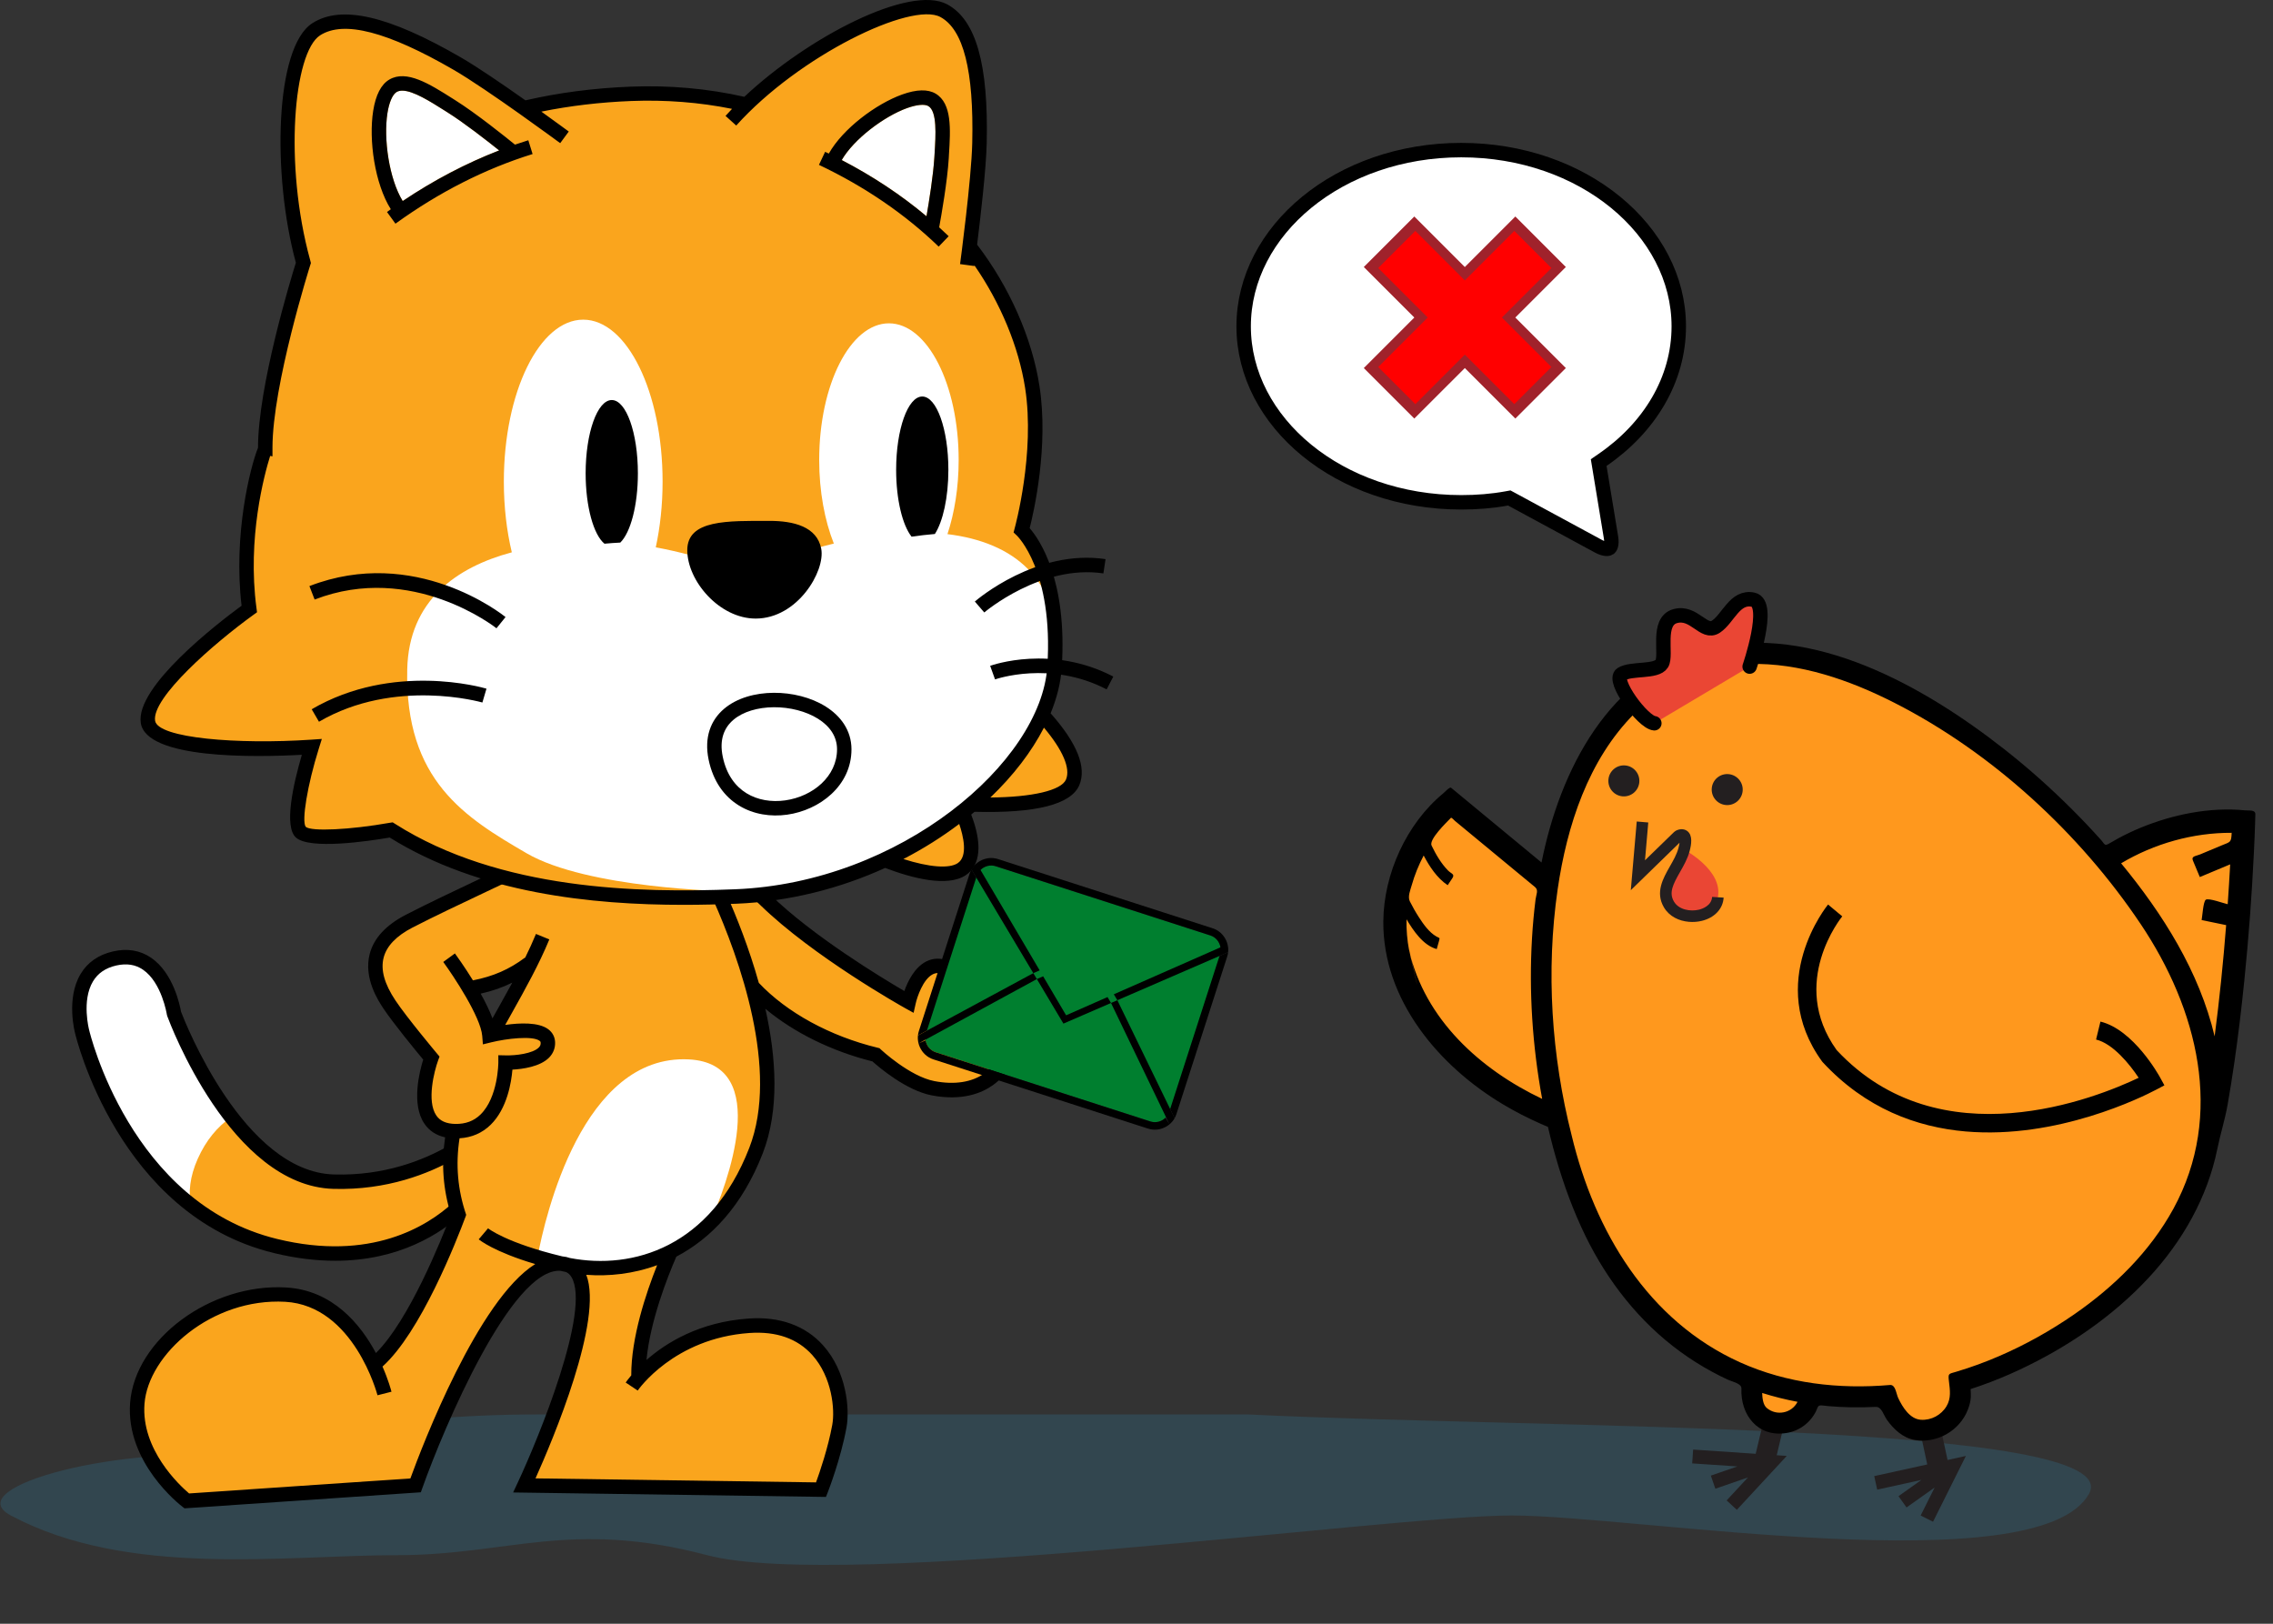 <svg width="315" height="225" viewBox="0 0 315 225" fill="none" xmlns="http://www.w3.org/2000/svg">
<rect x="0" y="0" width="315" height="225" fill="#333333" stroke="none"/>
<path opacity="0.2" d="M74.5 196H173C213.667 198 295.1 197 289.5 207C282.5 219.5 226.5 210 209.5 210C192.5 210 117 220.5 98 215.5C79 210.5 70.5 215.5 55 215.5C39.5 215.5 17.77 218.677 1.5 210C-6 206 17.5 200 33.5 202C37.833 200 52.1 196 74.5 196Z" fill="#2E91BF"/>
<path d="M63.219 167.505C59.41 170.985 51.299 175.958 37.99 172.716C16.769 167.548 11.213 143.052 11.213 143.052C11.213 143.052 8.863 134.441 15.715 132.872C22.567 131.308 23.938 140.507 23.938 140.507C23.938 140.507 32.354 163.413 46.059 163.804C53.082 164.005 58.616 161.892 62.34 159.783C62.34 159.783 64.305 159.467 65.211 161.515C66.117 163.57 63.219 167.505 63.219 167.505Z" fill="#FAA51D"/>
<path d="M27.399 160.583C28.565 157.97 30.149 156.144 31.917 154.878C26.808 148.304 23.938 140.507 23.938 140.507C23.938 140.507 22.567 131.308 15.715 132.872C8.863 134.434 11.213 143.054 11.213 143.054C11.213 143.054 14.658 158.214 26.465 167.197C26.092 165.259 26.293 163.062 27.399 160.583Z" fill="white"/>
<path d="M46.454 174.702C43.88 174.702 41.042 174.383 37.933 173.626C16.358 168.372 10.472 143.463 10.415 143.212C10.372 143.056 9.127 138.372 11.169 134.962C12.134 133.351 13.648 132.299 15.67 131.835C17.652 131.384 19.426 131.68 20.942 132.716C24.048 134.838 24.949 139.392 25.085 140.186C25.664 141.703 33.807 162.388 46.266 162.744C53.269 162.955 58.698 160.74 62.025 158.852L63.011 160.592C59.462 162.603 53.678 164.952 46.208 164.741C31.99 164.337 23.528 141.751 23.175 140.79L23.125 140.594C23.118 140.55 22.423 136.146 19.809 134.365C18.758 133.649 17.55 133.467 16.115 133.787C14.628 134.127 13.572 134.85 12.888 135.984C11.282 138.656 12.343 142.688 12.354 142.729C12.418 143.008 18.045 166.726 38.405 171.683C51.365 174.843 59.205 169.919 62.723 166.704L64.072 168.182C61.117 170.883 55.36 174.702 46.454 174.702Z" fill="black"/>
<path d="M62.631 156.995C55.682 156.831 59.354 146.86 59.354 146.86C59.354 146.86 55.163 141.853 53.555 139.446C52.018 137.134 48.977 131.674 56.278 127.894C61.805 125.04 69.639 121.519 73.598 119.485L80.829 120.297L80.772 120.318C81.901 119.611 83.301 119.089 85.047 118.922C91.047 118.336 97.621 120.237 97.621 120.237C97.714 120.422 97.809 120.616 97.921 120.831L97.9 120.792C99.55 120.76 101.197 121.206 101.197 121.206C102.402 122.022 103.871 123.224 105.641 124.95C112.932 132.051 125.495 139.065 125.495 139.065C125.495 139.065 126.891 132.755 130.731 134.336C134.573 135.912 130.618 140.361 130.618 140.361C130.618 140.361 140.497 138.701 139.579 144.851C138.997 148.746 135.429 152.293 128.88 151.039C125.132 150.322 120.964 146.408 120.964 146.408C113.76 144.656 107.939 141.179 104.235 137.346L104.251 137.376C106.2 144.685 107.147 152.897 104.596 159.489C101.722 166.903 97.359 171.247 92.684 173.553L92.746 173.524C91.312 176.768 88.181 184.638 88.308 190.94L88.324 190.993C90.265 188.811 95.224 184.347 103.619 183.764C114.777 182.983 116.932 193.358 116.146 197.662C115.365 201.971 113.601 206.473 113.601 206.473L72.49 205.887C72.49 205.887 85.566 177.908 78.467 175.341L78.412 175.33C78.13 175.273 77.852 175.216 77.579 175.148C68.573 174.557 57.415 205.881 57.415 205.881L25.7 208.03C25.7 208.03 18.261 202.351 18.848 194.521C19.435 186.692 29.028 178.862 39.403 179.448C45.962 179.819 49.704 185.196 51.571 189.101L51.731 189.04C56.948 184.833 62.081 171.824 63.376 168.379C63.376 168.379 62.426 164.261 62.3 162.543C62.175 160.829 62.631 156.995 62.631 156.995ZM67.903 143.563C69.803 140.042 71.874 136.57 73.592 133.052L73.572 133.088C73.158 133.542 72.93 133.761 72.93 133.761C70.641 135.474 68.188 136.613 64.608 137.22L64.715 137.384C66.008 139.56 67.274 142.07 67.406 143.726C67.406 143.726 67.586 143.683 67.87 143.622L67.903 143.563Z" fill="#FAA51D"/>
<path d="M98.418 169.384C100.645 164.32 107.193 147.38 95.434 146.798C80.705 146.069 75.545 168.566 74.487 174.198L74.546 174.354C75.458 174.625 76.466 174.887 77.579 175.157C83.544 176.579 91.882 175.932 98.325 169.495L98.418 169.384Z" fill="white"/>
<path d="M25.572 209.009L25.273 208.78C24.951 208.534 17.409 202.676 18.03 194.4C18.689 185.588 29.196 177.796 39.638 178.405C46.109 178.767 49.979 183.528 52.096 187.489C56.682 182.96 61.153 171.837 62.492 168.321C61.406 164.805 61.14 161.286 61.686 157.596C60.446 157.325 59.482 156.694 58.812 155.705C56.963 152.998 58.151 148.421 58.65 146.826C57.591 145.553 54.503 141.796 53.144 139.758C52.455 138.721 50.358 135.57 51.232 132.195C51.796 130.014 53.481 128.188 56.24 126.76C59.186 125.238 63.158 123.359 66.662 121.7L69.108 120.542L69.966 122.349L67.516 123.509C64.027 125.157 60.073 127.03 57.158 128.534C54.925 129.687 53.583 131.089 53.167 132.692C52.729 134.38 53.267 136.327 54.808 138.641C56.366 140.978 60.5 145.917 60.541 145.966L60.913 146.408L60.713 146.951C60.183 148.396 59.105 152.585 60.464 154.57C60.985 155.336 61.846 155.716 63.097 155.742C64.51 155.764 65.669 155.343 66.599 154.43C69.033 152.044 69.061 147.29 69.061 147.242V146.221L70.083 146.242C71.417 146.283 73.845 146 74.676 145.143C74.865 144.951 74.941 144.753 74.928 144.494C74.923 144.387 74.899 144.312 74.779 144.223C73.795 143.488 70.19 143.913 68.063 144.437L66.922 144.716L66.828 143.545C66.618 140.915 62.86 135.256 61.429 133.297L63.044 132.116C63.29 132.454 64.376 133.958 65.542 135.847C68.387 135.285 70.574 134.326 72.75 132.7L72.771 132.726C73.315 131.622 73.824 130.517 74.277 129.414L76.127 130.174C74.71 133.621 72.802 137.033 70.957 140.333C70.642 140.895 70.327 141.46 70.014 142.021C72.008 141.739 74.636 141.618 75.975 142.618C76.563 143.056 76.892 143.671 76.926 144.392C76.965 145.204 76.682 145.946 76.107 146.538C74.853 147.823 72.398 148.142 71.012 148.218C70.866 149.96 70.289 153.611 67.998 155.857C66.825 157.003 65.376 157.632 63.685 157.73C63.121 161.388 63.424 164.873 64.607 168.347L64.557 168.367L64.598 168.384C63.187 172.176 58.279 184.621 53.008 189.362C53.836 191.254 54.208 192.674 54.253 192.849L52.315 193.34C52.283 193.216 49.037 180.926 39.524 180.387C29.35 179.823 20.538 187.658 20.023 194.535C19.546 200.885 24.904 205.842 26.205 206.945L56.872 204.865C58.538 200.297 66.258 180.091 74.172 175.16C68.42 173.447 66.438 171.811 66.343 171.732L67.635 170.207C67.654 170.224 70.185 172.242 77.922 174.094C78.304 174.127 78.662 174.203 78.995 174.324C87.698 175.988 98.498 172.838 103.84 159.054C108.026 148.252 102.464 132.797 98.777 124.546L100.603 123.732C102.068 127.006 103.814 131.388 105.16 136.195C109.035 140.306 115.021 143.58 121.626 145.184L121.884 145.246L122.072 145.428C122.111 145.465 126.078 149.157 129.492 149.808C132.283 150.345 134.68 149.972 136.426 148.737C137.832 147.739 138.757 146.217 139.02 144.461C139.171 143.442 138.975 142.687 138.416 142.139C136.812 140.568 132.676 140.861 131.215 141.105L128.432 141.574L130.3 139.457C130.776 138.921 132.071 137.129 131.806 135.988C131.771 135.84 131.66 135.381 130.784 135.013C130.198 134.777 129.713 134.777 129.249 135.016C127.909 135.713 127.103 138.158 126.905 139.037L126.61 140.348L125.44 139.7C124.919 139.411 112.677 132.534 105.377 125.427C105.033 125.091 104.703 124.777 104.384 124.484L105.738 123.012C106.072 123.32 106.416 123.646 106.77 123.995C112.642 129.71 122.13 135.46 125.328 137.327C125.791 136.014 126.716 134.088 128.32 133.251C129.301 132.732 130.42 132.708 131.543 133.169C133.064 133.794 133.586 134.806 133.757 135.542C134.028 136.71 133.608 137.939 133.084 138.924C135.148 138.833 138.134 139.061 139.822 140.718C140.531 141.413 141.308 142.682 141.002 144.764C140.656 147.07 139.441 149.063 137.586 150.379C136.053 151.466 133.344 152.59 129.123 151.784C125.57 151.1 121.81 147.888 120.908 147.079C115.252 145.665 110.017 143.079 106.07 139.788C107.578 146.554 108.035 153.795 105.713 159.792C102.879 167.104 98.516 171.624 93.728 174.134C92.489 176.986 90.114 183.02 89.591 188.45C92.279 186.093 96.91 183.185 103.731 182.71C108.047 182.398 111.62 183.689 114.073 186.431C117.308 190.042 117.784 195.201 117.313 197.785C116.522 202.139 114.79 206.598 114.716 206.781L114.463 207.427L71.112 206.809L71.767 205.408C74.745 199.039 81.886 181.512 79.203 176.977C79.004 176.64 78.758 176.408 78.443 176.264C78.17 176.21 77.898 176.152 77.631 176.089C70.86 175.765 61.565 197.68 58.541 206.167L58.321 206.784L25.572 209.009ZM74.213 204.857L113.087 205.412C113.59 204.031 114.753 200.652 115.339 197.433C115.723 195.32 115.313 190.826 112.574 187.77C110.517 185.479 107.595 184.451 103.863 184.71C93.363 185.446 88.425 192.614 88.376 192.688L86.713 191.578C86.757 191.515 87.01 191.14 87.481 190.584C87.462 185.346 89.534 179.162 91.067 175.315C87.784 176.52 84.401 176.885 81.248 176.649C83.658 182.88 76.586 199.574 74.213 204.857ZM66.613 137.688C67.247 138.828 67.835 140.013 68.247 141.113C68.568 140.535 68.892 139.957 69.214 139.383C69.809 138.32 70.41 137.242 70.998 136.16C69.652 136.829 68.225 137.326 66.613 137.688Z" fill="black"/>
<path d="M144 99.556C145.297 96.906 146.082 94.257 146.248 91.73C147.168 77.683 141.691 72.75 141.691 72.75C141.691 72.75 144.623 62.27 143.162 52.896C142.221 46.859 139.289 39.601 134.433 33.417L134.489 33.356C134.963 29.58 135.761 22.716 135.843 19.112C136.056 9.855 134.905 2.939 130.905 0.767C126.53 -1.612 112.477 5.187 103.553 13.776L103.379 13.749C98.469 12.603 93.17 12.061 87.518 12.285C81.733 12.514 76.803 13.296 72.795 14.241L72.701 14.261C69.574 12.048 65.849 9.485 63.484 8.115C54.99 3.197 47.972 0.742 43.918 3.344C39.457 6.208 38.619 22.864 42.104 35.557L42.143 35.708C42.143 35.708 36.856 52.354 36.856 61.336C36.856 61.336 32.877 71.537 34.844 83.894L30.549 88.062C30.549 88.062 19.504 96.083 20.838 100.311C22.174 104.541 30.57 103.804 30.57 103.804L42.44 103.853L43.544 103.791C43.544 103.791 40.116 113.937 42.019 115.595C43.923 117.255 51.908 115.595 51.908 115.595L55.688 115.217C68.875 124.227 84.939 125.203 102.266 124.515C109.345 124.235 116.1 122.383 122.102 119.554C123.108 119.987 130.649 123.114 133.582 121.16C136.527 119.207 133.701 113.238 133.322 112.472C133.523 112.306 133.722 112.142 133.926 111.974L137.828 111.385L145.4 111.03C145.4 111.03 148.219 109.907 148.871 107.19C149.235 105.706 146.53 102.324 144 99.556Z" fill="#FAA51D"/>
<path d="M131.302 74.014C132.28 71.053 132.854 67.531 132.854 63.741C132.854 53.281 128.528 44.803 123.19 44.803C117.853 44.803 113.526 53.282 113.526 63.741C113.526 68.109 114.288 72.119 115.555 75.323C108.731 76.989 103.358 79.385 103.358 79.385C103.358 79.385 97.409 77.047 90.879 75.842C91.484 73.057 91.824 69.977 91.824 66.733C91.824 54.338 86.9 44.295 80.824 44.295C74.749 44.295 69.824 54.342 69.824 66.733C69.824 70.251 70.221 73.574 70.928 76.536C63.257 78.588 56.652 83.224 56.436 92.741C56.084 108.206 64.52 113.303 72.956 118.223C81.392 123.145 100.724 123.494 100.724 123.494C114.255 122.973 120.231 119.806 126.382 116.473C132.531 113.133 146.414 102.765 146.591 90.813C146.746 80.212 140.543 75.151 131.302 74.014Z" fill="white"/>
<path d="M106.649 72.178C100.846 72.178 95.245 71.985 95.245 76.239C95.245 80.491 99.69 85.715 104.724 85.715C110.527 85.715 114.39 79.14 113.81 76.048C113.223 72.951 109.936 72.178 106.649 72.178Z" fill="black"/>
<path d="M69.176 20.844C64.591 22.621 60.115 24.968 55.808 27.857C53.93 24.806 53.13 19.25 53.694 15.674C53.93 14.175 54.406 13.082 54.967 12.751C55.188 12.621 55.451 12.562 55.749 12.562C57.253 12.562 59.616 14.056 61.579 15.296L62.037 15.585C64.316 17.019 67.422 19.441 69.176 20.844ZM128.653 14.7C128.135 14.393 127.036 14.501 125.7 14.98C122.518 16.127 118.331 19.269 116.651 22.178C120.944 24.407 124.88 27.015 128.397 29.966C128.761 27.863 129.338 24.274 129.489 21.778L129.519 21.281C129.681 18.675 129.883 15.43 128.653 14.7Z" fill="white"/>
<path d="M129.559 73.994C128.46 74.086 127.382 74.213 126.329 74.366C125.069 72.776 124.19 69.23 124.19 65.102C124.19 59.493 125.81 54.944 127.81 54.944C129.808 54.944 131.429 59.493 131.429 65.102C131.429 68.931 130.673 72.262 129.559 73.994ZM88.401 65.59C88.401 59.981 86.779 55.433 84.781 55.433C82.781 55.433 81.16 59.981 81.16 65.59C81.16 70.215 82.263 74.113 83.77 75.341C84.506 75.273 85.238 75.218 85.961 75.185C87.38 73.809 88.401 70.038 88.401 65.59Z" fill="black"/>
<path d="M118 103.83C118 101.187 116.477 99.189 114.425 97.902C112.387 96.624 109.751 95.983 107.224 96C104.707 96.017 102.151 96.69 100.353 98.213C98.491 99.788 97.56 102.177 98.203 105.271L100.161 104.864C99.657 102.438 100.381 100.809 101.645 99.739C102.971 98.616 105.013 98.015 107.238 98C109.452 97.985 111.7 98.554 113.362 99.596C115.009 100.629 116 102.063 116 103.83H118ZM98.203 105.271C98.829 108.281 100.381 110.38 102.411 111.625C104.421 112.859 106.82 113.208 109.091 112.888C113.559 112.259 118 108.913 118 103.83H116C116 107.57 112.679 110.363 108.812 110.908C106.915 111.175 105.003 110.869 103.457 109.921C101.932 108.985 100.683 107.376 100.161 104.864L98.203 105.271Z" fill="black"/>
<path d="M94.723 125.382C82.078 125.382 66.451 123.816 54.008 116.056C50.997 116.574 42.911 117.765 41.011 116.055C39.323 114.536 40.626 108.716 41.832 104.591C35.298 104.946 20.256 105.213 19.509 100.174C18.762 95.148 30.117 86.4 33.479 83.932C32.313 74.123 34.656 64.799 35.756 62.042C35.761 53.541 40.285 38.702 41.002 36.403C37.693 24.218 38.084 6.556 43.278 3.22C47.292 0.642 53.841 2.151 63.886 7.967C66.205 9.309 69.758 11.743 72.818 13.905C77.42 12.844 82.317 12.206 87.38 12.008C92.777 11.794 98.084 12.268 103.151 13.414C111.95 5.147 126.102 -2.204 131.284 0.613C135.263 2.774 136.993 8.89 136.741 19.859C136.657 23.438 135.89 30.054 135.411 33.901C139.868 39.714 143.012 46.815 144.049 53.464C145.352 61.822 143.282 70.869 142.695 73.188C144.049 74.742 147.937 80.341 147.14 92.519C147.004 94.582 146.476 96.707 145.598 98.839C149.281 102.986 150.617 106.34 149.574 108.803C148.435 111.48 143.544 112.714 135.053 112.49C134.904 112.621 134.743 112.75 134.592 112.877C136.157 116.938 135.895 119.912 133.827 121.281C131.268 122.974 126.358 121.676 122.668 120.268C116.458 123.093 109.421 124.936 101.972 125.231C99.705 125.32 97.276 125.382 94.723 125.382ZM54.423 113.952L54.751 114.161C69.274 123.389 88.607 123.755 101.886 123.224C124.783 122.319 144.274 105.612 145.141 92.38C146.012 79.086 140.959 74.248 140.909 74.2L140.467 73.785L140.62 73.19C140.649 73.087 143.474 62.803 142.065 53.761C141.175 48.054 138.651 41.986 135.044 36.775C135.033 36.817 135.029 36.846 135.027 36.864L133.048 36.595C133.068 36.478 134.626 24.829 134.737 19.803C134.966 9.804 133.524 4.099 130.327 2.36C126.308 0.179 110.719 7.719 102.03 17.396L100.547 16.06C100.838 15.736 101.141 15.412 101.448 15.086C96.932 14.175 92.239 13.811 87.461 13.997C83.157 14.167 78.989 14.661 75.024 15.467C77.125 16.974 78.663 18.111 78.822 18.226L77.634 19.835C77.533 19.76 67.501 12.363 62.887 9.689C53.689 4.365 47.63 2.798 44.362 4.895C40.676 7.262 39.341 22.772 42.972 36.003L43.087 36.444L43 36.718C42.948 36.883 37.76 53.322 37.76 62.044V63.236L37.438 63.177C36.623 65.79 34.247 74.54 35.541 84.245L35.62 84.838L35.135 85.189C29.61 89.174 21.02 96.684 21.492 99.867C21.851 102.294 32.979 103.183 43.142 102.495L44.601 102.394L44.164 103.79C42.612 108.75 41.773 113.788 42.368 114.571C43.122 115.245 48.476 114.993 54.044 114.009L54.423 113.952ZM125.198 119.035C128.735 120.168 131.534 120.396 132.719 119.611C134.182 118.639 133.49 115.813 132.931 114.175C130.574 115.954 127.983 117.594 125.198 119.035ZM144.674 100.829C142.966 104.162 140.436 107.462 137.25 110.509C143.062 110.462 147.087 109.53 147.729 108.021C148.379 106.483 147.298 103.951 144.674 100.829ZM130.085 34.173C125.41 29.662 119.828 25.85 113.494 22.845L114.348 21.038C114.518 21.117 114.692 21.198 114.86 21.28C116.798 17.839 121.384 14.406 125.016 13.097C127.024 12.375 128.585 12.336 129.666 12.977C131.945 14.331 131.727 17.927 131.51 21.405L131.485 21.898C131.293 25.109 130.452 29.88 130.155 31.5C130.597 31.903 131.043 32.315 131.469 32.731L130.085 34.173ZM116.651 22.179C120.944 24.408 124.88 27.016 128.397 29.967C128.761 27.864 129.338 24.275 129.489 21.779L129.519 21.282C129.681 18.677 129.883 15.429 128.653 14.699C128.135 14.392 127.036 14.5 125.7 14.979C122.518 16.127 118.33 19.269 116.651 22.179ZM54.803 30.994L53.631 29.374C53.807 29.247 53.984 29.121 54.16 28.994C51.932 25.451 51.078 19.416 51.717 15.362C52.065 13.155 52.816 11.697 53.948 11.029C56.337 9.618 59.543 11.645 62.645 13.605L63.1 13.893C66.003 15.72 70.041 18.962 71.366 20.041C71.98 19.827 72.596 19.627 73.215 19.435L73.808 21.345C67.229 23.387 60.835 26.633 54.803 30.994ZM55.748 12.561C55.45 12.561 55.186 12.62 54.966 12.75C54.405 13.081 53.929 14.174 53.693 15.673C53.13 19.247 53.929 24.805 55.807 27.856C60.115 24.967 64.59 22.622 69.175 20.843C67.421 19.44 64.315 17.018 62.035 15.584L61.577 15.295C59.615 14.055 57.252 12.561 55.748 12.561Z" fill="black"/>
<path d="M44.204 100.009L43.196 98.28C54.467 91.705 66.894 95.273 67.418 95.428L66.851 97.346C66.73 97.313 54.711 93.878 44.204 100.009ZM153.364 95.525C145.565 91.463 137.973 94.117 137.897 94.145L137.219 92.263C137.562 92.14 145.718 89.287 154.285 93.752L153.364 95.525ZM68.804 87.059C68.688 86.966 57.116 77.844 43.602 83.079L42.88 81.214C57.492 75.555 69.553 85.095 70.06 85.505L68.804 87.059ZM136.405 84.868L135.097 83.354C135.442 83.055 143.664 76.048 153.209 77.478L152.912 79.457C144.294 78.171 136.483 84.802 136.405 84.868Z" fill="black"/>
<path d="M259.736 204.543L267.086 202.928L264.088 189.032L266.902 188.424L269.899 202.308L272.44 201.748L267.888 210.865L266.171 210.005L268.11 206.123L264.213 208.888L263.102 207.323L266.274 205.071L260.15 206.419L259.736 204.543ZM234.64 200.866L243.309 201.451L246.616 187.591L249.417 188.257L246.225 201.648L247.618 201.744L240.696 209.216L239.285 207.912L242.236 204.727L237.721 206.289L237.092 204.475L240.769 203.203L234.509 202.781L234.64 200.866Z" fill="#231F20"/>
<path d="M201.022 111.173L214.559 122.362C216.584 109.608 221.886 98.52 231.4 93.384C249.364 83.683 275.802 100.574 291.697 119.166C301.221 112.74 310.925 113.879 310.925 113.879C310.925 113.879 310.358 135.888 306.715 155.104C306.571 155.865 306.397 156.52 306.2 157.083C304.44 169.189 295.913 179.618 282.227 187.01C278.732 188.901 275.148 190.386 271.544 191.462C271.653 192.4 271.725 193.362 271.662 193.75C271.201 196.627 268.492 198.593 265.614 198.133C263.76 197.832 262.134 195.536 261.371 193.42C257.917 193.716 254.502 193.624 251.185 193.145C250.831 194.027 250.228 195.331 249.934 195.684C248.418 197.496 245.726 197.731 243.92 196.217C242.73 195.217 242.574 192.867 242.953 191.068C234.387 187.908 226.968 181.752 221.957 172.465C219.282 167.517 217.167 161.472 215.73 154.925C209.695 152.528 196.875 145.909 193.724 132.044C191.23 119.247 201.022 111.173 201.022 111.173Z" fill="#FF981D"/>
<path d="M225.226 106.066C224.042 105.964 223.002 106.839 222.9 108.022C222.797 109.205 223.673 110.246 224.855 110.348C226.038 110.451 227.078 109.575 227.181 108.392C227.284 107.21 226.408 106.169 225.226 106.066ZM239.548 107.27C238.365 107.168 237.324 108.044 237.222 109.226C237.12 110.409 237.995 111.45 239.178 111.552C240.36 111.655 241.401 110.779 241.503 109.597C241.606 108.414 240.731 107.373 239.548 107.27Z" fill="#231F20"/>
<path d="M238.068 124.331C237.504 127.245 232.824 127.916 231.294 125.336C229.763 122.757 232.653 120.479 233.382 117.726C233.378 117.725 238.8 120.553 238.068 124.331Z" fill="#EA4634"/>
<path d="M234.044 127.735C234.666 127.789 235.285 127.738 235.84 127.603C237.615 127.172 238.776 125.936 238.868 124.379L237.27 124.285C237.191 125.531 235.862 125.95 235.462 126.049C234.238 126.348 232.649 126.059 231.983 124.931C231.26 123.707 231.83 122.58 232.817 120.843C233.338 119.93 233.876 118.986 234.154 117.933C234.393 117.032 234.618 115.764 233.835 115.16C233.309 114.758 232.63 114.89 232.214 115.13L231.992 115.297L227.97 119.208L228.423 113.971L226.825 113.833L226.002 123.352L232.755 116.777C232.732 116.958 232.694 117.202 232.602 117.525C232.377 118.376 231.891 119.228 231.421 120.051C230.46 121.743 229.366 123.66 230.6 125.747C231.366 127.026 232.713 127.62 234.044 127.735Z" fill="#231F20"/>
<path d="M272.409 156.786C285.105 157.884 296.889 152.009 298.799 151.002L299.95 150.395L299.325 149.254C299.177 148.986 295.673 142.676 291.086 141.561L290.481 144.048C292.821 144.617 295.133 147.46 296.383 149.347C290.573 152.122 268.886 160.913 254.532 145.512C247.813 136.167 255.23 127.069 255.306 126.978L253.339 125.339C253.251 125.445 244.55 136.117 252.505 147.078L252.602 147.195C258.548 153.608 265.61 156.197 272.409 156.786ZM191.705 127.645C191.61 138.526 199.393 147.731 208.316 153.041C209.986 154.041 211.722 154.928 213.501 155.715C213.841 155.864 214.178 156.013 214.521 156.156C214.634 156.64 214.75 157.119 214.869 157.6C215.103 158.555 215.356 159.502 215.631 160.443C216.691 164.135 218.017 167.772 219.702 171.23C222.77 177.534 227.18 183.163 232.863 187.305C234.281 188.339 235.768 189.279 237.312 190.109C238.025 190.496 238.751 190.859 239.49 191.198C240.105 191.483 241.361 191.706 241.332 192.404C241.182 196.07 243.616 199.205 247.574 198.569C249.354 198.282 250.827 197.188 251.647 195.597C251.943 195.024 251.837 194.679 252.54 194.752C252.85 194.795 253.163 194.824 253.473 194.851C254.459 194.936 255.447 194.985 256.436 195.005C257.604 195.028 258.771 195.013 259.939 194.952C260.759 194.899 261.028 196.083 261.493 196.738C262.425 198.051 263.737 199.279 265.386 199.541C268.452 200.031 271.541 198.271 272.693 195.385C272.926 194.806 273.101 194.18 273.122 193.552C273.134 193.194 273.115 192.841 273.091 192.483C273.545 192.338 274.001 192.183 274.452 192.023C276.282 191.381 278.081 190.644 279.838 189.819C286.497 186.699 292.788 182.433 297.8 177.023C302.446 172.01 305.926 165.916 307.289 159.178C307.706 157.131 308.347 155.15 308.71 153.072C309.041 151.194 309.34 149.314 309.615 147.429C310.172 143.597 310.633 139.752 311.023 135.899C311.628 129.959 312.07 124.003 312.357 118.04C312.419 116.747 312.477 115.455 312.517 114.16C312.532 113.72 312.542 113.279 312.553 112.84C312.569 112.172 311.7 112.346 311.112 112.287C306.243 111.806 301.098 112.86 296.614 114.714C295.586 115.141 294.58 115.618 293.599 116.146C293.158 116.385 292.72 116.632 292.289 116.891C291.63 117.286 291.66 116.94 291.201 116.427C289.881 114.956 288.517 113.516 287.116 112.119C284.156 109.166 281.031 106.38 277.741 103.801C266.667 95.117 251.246 86.337 236.617 89.864C222.986 93.153 216.156 106.829 213.63 119.516C211.255 117.554 208.88 115.592 206.507 113.63C205.058 112.431 203.605 111.23 202.156 110.032C201.802 109.741 201.447 109.448 201.093 109.155C200.912 109.005 200.185 109.787 200.003 109.938C194.906 114.145 191.764 121.106 191.705 127.645ZM306.912 143.604C304.785 134.636 299.752 126.668 293.951 119.627C298.531 116.893 303.93 115.375 309.272 115.402C309.218 116.797 309.088 116.641 307.875 117.149C306.878 117.566 305.884 117.981 304.889 118.398C304.321 118.636 303.639 118.616 303.903 119.249C304.221 120.01 304.538 120.772 304.859 121.533C306.26 120.945 307.663 120.359 309.066 119.772C308.966 121.614 308.85 123.455 308.722 125.296C308.194 125.188 306.098 124.408 305.691 124.671C305.325 124.906 305.209 127.012 305.109 127.491C306.241 127.724 307.375 127.958 308.507 128.192C308.102 133.34 307.585 138.483 306.912 143.604ZM244.845 195.105C244.303 194.649 244.234 193.668 244.207 193.022C245.816 193.53 247.453 193.938 249.108 194.249C248.316 195.83 246.216 196.252 244.845 195.105C244.477 194.795 245.426 195.59 244.845 195.105ZM215.864 123.235C217.147 114.447 220.089 105.305 226.504 98.874C230.774 94.584 236.355 92.163 242.43 92.006C249.447 91.825 256.36 94.243 262.538 97.388C276.088 104.285 288.221 115.449 296.673 128.061C304.521 139.769 308.327 154.458 301.196 167.499C297.942 173.447 292.98 178.307 287.434 182.139C284.181 184.386 280.706 186.333 277.078 187.901C275.14 188.741 273.156 189.468 271.132 190.072C270.054 190.403 269.954 190.25 270.087 191.381C270.231 192.622 270.421 193.741 269.754 194.861C269.027 196.082 267.637 196.828 266.211 196.736C264.675 196.644 263.658 194.98 263.066 193.735C262.763 193.095 262.698 191.848 261.918 191.917C254.847 192.521 247.687 191.719 241.168 188.789C228.361 183.028 220.988 170.602 217.811 157.357C214.999 146.304 214.224 134.535 215.864 123.235ZM195.283 131.703C195.009 130.283 194.888 128.835 194.919 127.385C195.879 128.973 197.208 130.986 199.107 131.514C199.216 131.134 199.321 130.755 199.428 130.373C199.567 129.872 199.503 130.024 199.06 129.77C198.031 129.177 197.271 128.078 196.638 127.102C196.179 126.396 195.765 125.662 195.386 124.911C195.054 124.253 195.449 123.346 195.643 122.658C196.043 121.234 196.609 119.857 197.297 118.548C198.114 120.085 199.147 121.675 200.625 122.662C200.842 122.333 201.065 122.007 201.28 121.678C201.653 121.114 201.103 121.064 200.671 120.624C199.708 119.638 198.993 118.407 198.396 117.173C197.989 116.331 200.443 113.979 201.094 113.308C201.221 113.314 201.524 113.663 201.619 113.741C204.263 115.924 206.905 118.109 209.547 120.292C210.607 121.167 211.664 122.044 212.724 122.916C213.25 123.354 212.892 123.937 212.808 124.596C212.582 126.385 212.418 128.182 212.312 129.98C211.871 137.427 212.367 144.942 213.718 152.273C205.138 148.197 197.47 141.267 195.283 131.703C194.992 130.193 197.873 143.017 195.283 131.703Z" fill="black"/>
<path d="M242.471 92.37C242.471 92.37 245.475 83.636 242.953 83.098C240.428 82.558 239.516 85.691 237.812 86.829C236.106 87.965 234.789 84.64 232.154 85.376C229.519 86.111 231.044 90.739 230.303 91.96C229.554 93.18 226.071 92.558 224.718 93.404C223.359 94.25 227.675 100.084 229.265 100.222" fill="#EA4634"/>
<path d="M242.471 92.37C242.471 92.37 245.475 83.636 242.953 83.098C240.428 82.558 239.516 85.691 237.812 86.829C236.106 87.965 234.789 84.64 232.154 85.376C229.519 86.111 231.044 90.739 230.303 91.96C229.554 93.18 226.071 92.558 224.718 93.404C223.359 94.25 227.675 100.084 229.265 100.222" stroke="black" stroke-width="2" stroke-miterlimit="10" stroke-linecap="round"/>
<path d="M162.781 154.95C162.882 154.77 162.967 154.578 163.033 154.374L170.066 132.563C170.131 132.36 170.175 132.154 170.197 131.949L154.847 138.601L162.781 154.95ZM134.627 120.48C134.526 120.66 134.441 120.852 134.375 121.055L127.342 142.866C127.277 143.069 127.233 143.275 127.211 143.481L143.2 134.846L134.627 120.48Z" fill="black"/>
<path d="M129.677 145.808C128.584 145.455 127.981 144.28 128.334 143.186L135.367 121.375C135.719 120.281 136.895 119.679 137.989 120.032L167.731 129.622C168.825 129.975 169.427 131.15 169.074 132.244L162.042 154.055C161.872 154.581 161.5 155.017 161.009 155.269C160.517 155.521 159.945 155.568 159.419 155.398L129.677 145.808Z" fill="#007F2F"/>
<path d="M153.969 138.982L162.068 155.799C162.35 155.562 162.598 155.28 162.782 154.949L154.847 138.601L153.969 138.982ZM161.623 156.109L127.474 145.098C127.824 145.877 128.479 146.516 129.358 146.799L159.1 156.39C159.979 156.673 160.883 156.537 161.623 156.109ZM143.691 135.668L143.2 134.846L127.211 143.481C127.168 143.859 127.204 144.231 127.295 144.589L143.691 135.668ZM135.786 119.321L169.933 130.332C169.756 129.931 169.497 129.573 169.173 129.28C168.848 128.986 168.466 128.765 168.05 128.63L138.308 119.04C137.43 118.757 136.525 118.893 135.786 119.321ZM144.079 134.465L135.342 119.63C135.059 119.867 134.812 120.149 134.626 120.481L143.2 134.846L144.079 134.465ZM154.357 137.779L154.847 138.601L170.197 131.949C170.237 131.578 170.208 131.202 170.113 130.841L154.357 137.779ZM153.969 138.982L153.485 138.162L147.745 140.689L144.562 135.285L143.691 135.668L147.374 141.839L153.969 138.982ZM128.271 144.159L127.295 144.589C127.339 144.763 127.401 144.933 127.474 145.098L129.677 145.808C129.314 145.689 128.99 145.472 128.742 145.182C128.494 144.891 128.331 144.537 128.271 144.159ZM159.419 155.398L161.623 156.109C161.779 156.018 161.929 155.916 162.065 155.8L161.524 154.882C161.255 155.153 160.916 155.345 160.545 155.436C160.173 155.527 159.784 155.514 159.419 155.398ZM169.138 131.27L170.113 130.841C170.068 130.667 170.008 130.497 169.935 130.332L167.731 129.622C168.497 129.869 169.015 130.525 169.138 131.27ZM137.989 120.032L135.786 119.321C135.629 119.411 135.481 119.514 135.343 119.629L135.884 120.548C136.153 120.277 136.492 120.085 136.864 119.994C137.235 119.903 137.624 119.916 137.989 120.032Z" fill="black"/>
<path d="M208.814 69.066L209.16 69.003L209.47 69.17L221.496 75.68C222.457 76.2 222.906 76.049 223.027 75.965C223.141 75.885 223.433 75.529 223.258 74.465L221.655 64.725L221.552 64.098L222.076 63.738C228.595 59.269 232.65 52.609 232.65 45.22C232.65 31.923 219.337 20.8 202.5 20.8C185.629 20.8 172.35 31.922 172.35 45.22C172.35 58.516 185.627 69.605 202.5 69.605C204.672 69.605 206.798 69.436 208.814 69.066Z" fill="white" stroke="black" stroke-width="2"/>
<path d="M217 36.999L210.001 30L203 37L195.999 30L189 36.999L196.001 43.999L189 51.001L195.999 58L203 51L210.001 58L217 51.001L209.999 43.999L217 36.999Z" fill="#A0222B"/>
<path d="M203 49.143L196.142 56L191 50.858L197.858 43.999L191 37.142L196.142 32L203 38.857L209.858 32L215 37.142L208.142 43.999L215 50.858L209.858 56L203 49.143Z" fill="#FF0000"/>
</svg>
